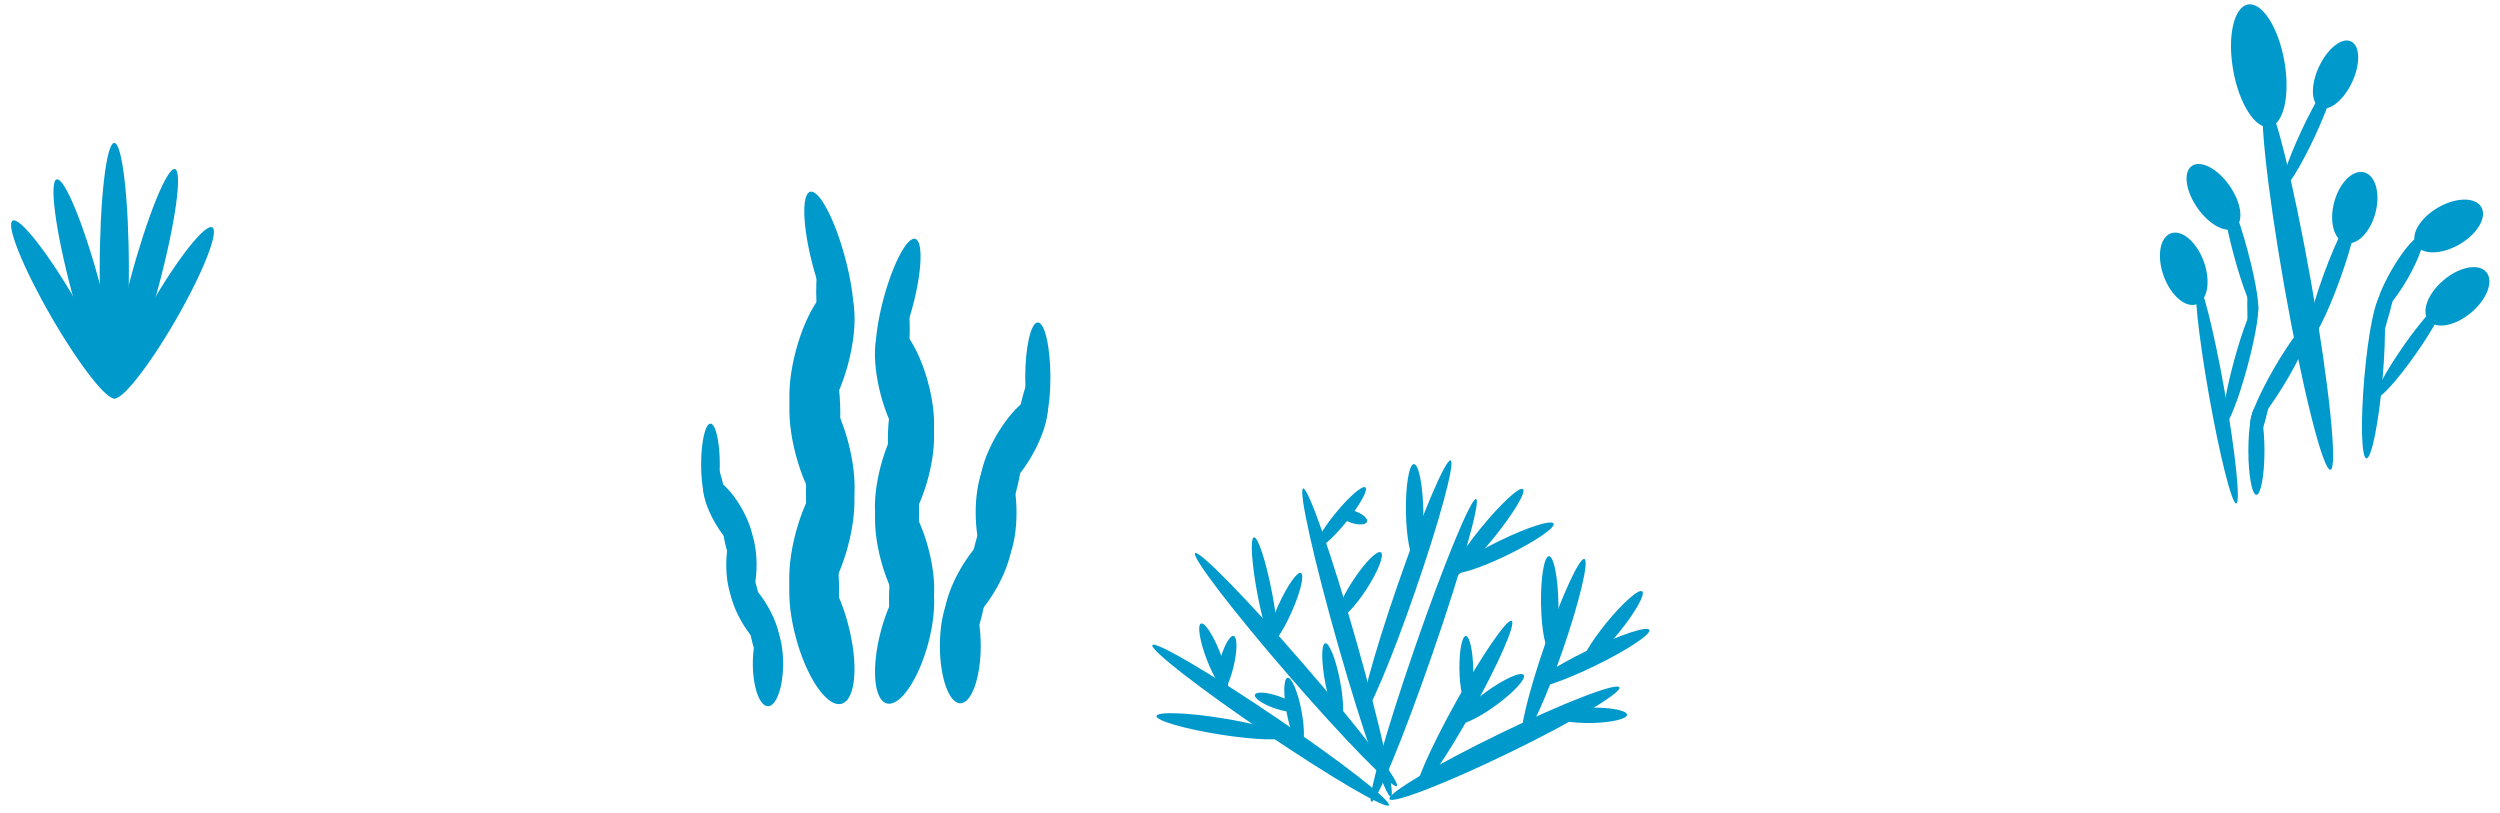 <?xml version="1.0" encoding="utf-8"?>
<svg viewBox="384.379 925.942 301.085 97.917" xmlns="http://www.w3.org/2000/svg">
  <ellipse style="stroke: rgb(0, 0, 0); stroke-width: 0px; fill: rgb(0, 153, 204); transform-origin: 475.505px 1370.05px;" cx="475.505" cy="1370.051" rx="2.945" ry="8.285" transform="matrix(0.966, 0.259, -0.259, 0.966, 17.819, -367.398)"/>
  <ellipse style="stroke: rgb(0, 0, 0); stroke-width: 0px; fill: rgb(0, 153, 204); transform-origin: 475.505px 1370.05px;" cx="475.505" cy="1370.051" rx="2.945" ry="8.285" transform="matrix(0.966, -0.259, 0.259, 0.966, 17.821, -377.357)"/>
  <ellipse style="stroke: rgb(0, 0, 0); stroke-width: 0px; fill: rgb(0, 153, 204); transform-origin: 475.505px 1370.05px;" cx="475.505" cy="1370.051" rx="2.945" ry="8.285" transform="matrix(0.966, 0.259, -0.259, 0.966, 17.807, -387.293)"/>
  <ellipse style="stroke: rgb(0, 0, 0); stroke-width: 0px; fill: rgb(0, 153, 204); transform-origin: 475.505px 1370.05px;" cx="475.505" cy="1370.051" rx="2.945" ry="8.285" transform="matrix(0.966, -0.259, 0.259, 0.966, 17.809, -397.251)"/>
  <ellipse style="stroke: rgb(0, 0, 0); stroke-width: 0px; fill: rgb(0, 153, 204); transform-origin: 475.505px 1370.05px;" cx="475.505" cy="1370.051" rx="1.816" ry="7.942" transform="matrix(0.966, 0.259, -0.259, 0.966, 17.038, -407.672)"/>
  <ellipse style="stroke: rgb(0, 0, 0); stroke-width: 0px; fill: rgb(0, 153, 204); transform-origin: 493.226px 965.597px;" cx="493.226" cy="965.588" rx="0.719" ry="4.38"/>
  <ellipse style="stroke: rgb(0, 0, 0); stroke-width: 0px; fill: rgb(0, 153, 204); transform-origin: 492.028px 978.928px;" cx="492.028" cy="978.923" rx="0.719" ry="4.38" transform="matrix(1, 0, 0, 1, 0, -7.4e-11)"/>
  <ellipse style="stroke: rgb(0, 0, 0); stroke-width: 0px; fill: rgb(0, 153, 204); transform-origin: 494.346px 987.62px;" cx="494.346" cy="987.615" rx="0.719" ry="4.38" transform="matrix(1, 0, 0, 1, 0, -7.4e-11)"/>
  <ellipse style="stroke: rgb(0, 0, 0); stroke-width: 0px; fill: rgb(0, 153, 204); transform-origin: 492.165px 998.157px;" cx="492.165" cy="998.148" rx="0.719" ry="4.38" transform="matrix(1, 0, 0, 1, 0, -7.4e-11)"/>
  <ellipse style="stroke: rgb(0, 0, 0); stroke-width: 0px; fill: rgb(0, 153, 204); transform-origin: 475.505px 1370.05px;" cx="475.505" cy="1370.051" rx="3.246" ry="9.131" transform="matrix(-0.966, 0.259, 0.259, 0.966, 7.856, -368.172)"/>
  <ellipse style="stroke: rgb(0, 0, 0); stroke-width: 0px; fill: rgb(0, 153, 204); transform-origin: 475.505px 1370.05px;" cx="475.505" cy="1370.051" rx="3.246" ry="9.131" transform="matrix(-0.966, -0.259, -0.259, 0.966, 7.854, -379.147)"/>
  <ellipse style="stroke: rgb(0, 0, 0); stroke-width: 0px; fill: rgb(0, 153, 204); transform-origin: 475.505px 1370.05px;" cx="475.505" cy="1370.051" rx="3.246" ry="9.131" transform="matrix(-0.966, 0.259, 0.259, 0.966, 7.87, -390.097)"/>
  <ellipse style="stroke: rgb(0, 0, 0); stroke-width: 0px; fill: rgb(0, 153, 204); transform-origin: 475.505px 1370.05px;" cx="475.505" cy="1370.051" rx="3.246" ry="9.131" transform="matrix(-0.966, -0.259, -0.259, 0.966, 7.868, -401.073)"/>
  <ellipse style="stroke: rgb(0, 0, 0); stroke-width: 0px; fill: rgb(0, 153, 204); transform-origin: 475.505px 1370.05px;" cx="475.505" cy="1370.051" rx="2.002" ry="8.753" transform="matrix(-0.966, 0.259, 0.259, 0.966, 8.717, -412.558)"/>
  <ellipse style="stroke: rgb(0, 0, 0); stroke-width: 0px; fill: rgb(0, 153, 204); transform-origin: -483.468px 961.042px;" cx="-483.47" cy="961.027" rx="0.792" ry="4.828" transform="matrix(-1, 0, 1e-12, 1, 966.937, 3e-11)"/>
  <ellipse style="stroke: rgb(0, 0, 0); stroke-width: 0px; fill: rgb(0, 153, 204); transform-origin: -484.789px 975.727px;" cx="-484.789" cy="975.724" rx="0.792" ry="4.828" transform="matrix(-1, 0, -4e-12, 1, 969.577, 3e-11)"/>
  <ellipse style="stroke: rgb(0, 0, 0); stroke-width: 0px; fill: rgb(0, 153, 204); transform-origin: -482.235px 985.318px;" cx="-482.236" cy="985.303" rx="0.792" ry="4.828" transform="matrix(-1, 0, 4e-12, 1, 964.469, 3e-11)"/>
  <ellipse style="stroke: rgb(0, 0, 0); stroke-width: 0px; fill: rgb(0, 153, 204); transform-origin: -484.639px 996.922px;" cx="-484.639" cy="996.912" rx="0.792" ry="4.828" transform="matrix(-1, 0, -6e-12, 1, 969.278, 0)"/>
  <ellipse style="stroke: rgb(0, 0, 0); stroke-width: 0px; fill: rgb(0, 153, 204); transform-origin: 476.871px 1005.85px;" cx="476.869" cy="1005.861" rx="1.825" ry="5.133" transform="matrix(1, 0, 0, 1, 0, -5e-11)"/>
  <ellipse style="stroke: rgb(0, 0, 0); stroke-width: 0px; fill: rgb(0, 153, 204); transform-origin: 459.157px 1367.83px;" cx="459.156" cy="1367.829" rx="1.825" ry="5.133" transform="matrix(0.866, -0.5, 0.5, 0.866, 16.119, -367.931)"/>
  <ellipse style="stroke: rgb(0, 0, 0); stroke-width: 0px; fill: rgb(0, 153, 204); transform-origin: 473.672px 993.961px;" cx="473.672" cy="993.957" rx="1.825" ry="5.133"/>
  <ellipse style="stroke: rgb(0, 0, 0); stroke-width: 0px; fill: rgb(0, 153, 204); transform-origin: 461.809px 1357.89px;" cx="461.811" cy="1357.895" rx="1.825" ry="5.133" transform="matrix(0.866, -0.5, 0.5, 0.866, 10.262, -369.899)"/>
  <ellipse style="stroke: rgb(0, 0, 0); stroke-width: 0px; fill: rgb(0, 153, 204); transform-origin: 469.944px 981.865px;" cx="469.943" cy="981.883" rx="1.126" ry="4.921" transform="matrix(1, 0, 0, 1, 0, -4.2e-11)"/>
  <ellipse style="stroke: rgb(0, 0, 0); stroke-width: 0px; fill: rgb(0, 153, 204); transform-origin: 460.423px 1353.99px;" cx="460.424" cy="1353.991" rx="0.446" ry="2.714" transform="matrix(0.966, -0.259, 0.259, 0.966, 10.443, -370.295)"/>
  <ellipse style="stroke: rgb(0, 0, 0); stroke-width: 0px; fill: rgb(0, 153, 204); transform-origin: 459.804px 1360.88px;" cx="459.805" cy="1360.884" rx="0.446" ry="2.714" transform="matrix(0.966, -0.259, 0.259, 0.966, 12.483, -369.014)"/>
  <ellipse style="stroke: rgb(0, 0, 0); stroke-width: 0px; fill: rgb(0, 153, 204); transform-origin: 461.002px 1365.38px;" cx="461.003" cy="1365.376" rx="0.446" ry="2.714" transform="matrix(0.966, -0.259, 0.259, 0.966, 14.069, -368.676)"/>
  <ellipse style="stroke: rgb(0, 0, 0); stroke-width: 0px; fill: rgb(0, 153, 204); transform-origin: 459.875px 1370.82px;" cx="459.876" cy="1370.82" rx="0.446" ry="2.714" transform="matrix(0.966, -0.259, 0.259, 0.966, 15.579, -367.466)"/>
  <ellipse style="stroke: rgb(0, 0, 0); stroke-width: 0px; fill: rgb(0, 153, 204); transform-origin: -500.033px 1003.73px;" cx="-500.034" cy="1003.723" rx="2.46" ry="6.918" transform="matrix(-1, 0, -1e-12, 1, 1000.065, 0)"/>
  <ellipse style="stroke: rgb(0, 0, 0); stroke-width: 0px; fill: rgb(0, 153, 204); transform-origin: -484.694px 1367.75px;" cx="-484.694" cy="1367.751" rx="2.46" ry="6.918" transform="matrix(-0.866, -0.5, -0.5, 0.866, 986.878, -372.061)"/>
  <ellipse style="stroke: rgb(0, 0, 0); stroke-width: 0px; fill: rgb(0, 153, 204); transform-origin: -504.342px 987.667px;" cx="-504.343" cy="987.678" rx="2.46" ry="6.918" transform="matrix(-1, 0, 0, 1, 1008.685, 3e-12)"/>
  <ellipse style="stroke: rgb(0, 0, 0); stroke-width: 0px; fill: rgb(0, 153, 204); transform-origin: -481.115px 1354.37px;" cx="-481.115" cy="1354.362" rx="2.46" ry="6.918" transform="matrix(-0.866, -0.5, -0.5, 0.866, 987.603, -374.719)"/>
  <ellipse style="stroke: rgb(0, 0, 0); stroke-width: 0px; fill: rgb(0, 153, 204); transform-origin: -509.367px 971.4px;" cx="-509.368" cy="971.406" rx="1.516" ry="6.632" transform="matrix(-1, 0, 1e-12, 1, 1018.734, 1.2e-11)"/>
  <ellipse style="stroke: rgb(0, 0, 0); stroke-width: 0px; fill: rgb(0, 153, 204); transform-origin: 505.922px 1345.2px;" cx="505.923" cy="1345.198" rx="0.601" ry="3.658" transform="matrix(-0.966, -0.259, -0.259, 0.966, 2.2, -371.346)"/>
  <ellipse style="stroke: rgb(0, 0, 0); stroke-width: 0px; fill: rgb(0, 153, 204); transform-origin: 504.923px 1356.32px;" cx="504.924" cy="1356.322" rx="0.601" ry="3.658" transform="matrix(-0.966, -0.259, -0.259, 0.966, 1.283, -371.455)"/>
  <ellipse style="stroke: rgb(0, 0, 0); stroke-width: 0px; fill: rgb(0, 153, 204); transform-origin: 506.856px 1363.58px;" cx="506.857" cy="1363.572" rx="0.601" ry="3.658" transform="matrix(-0.966, -0.259, -0.259, 0.966, -4.401, -372.195)"/>
  <ellipse style="stroke: rgb(0, 0, 0); stroke-width: 0px; fill: rgb(0, 153, 204); transform-origin: 505.037px 1372.36px;" cx="505.038" cy="1372.358" rx="0.601" ry="3.658" transform="matrix(-0.966, -0.259, -0.259, 0.966, -3.097, -372.013)"/>
  <ellipse style="stroke: rgb(0, 0, 0); stroke-width: 0px; fill: rgb(0, 153, 204); transform-origin: 536.388px 1353.01px;" cx="536.388" cy="1353.012" rx="1.282" ry="15.386" transform="matrix(0.437, 0.9, -0.9, 0.437, 29.178, -337.56)"/>
  <ellipse style="stroke: rgb(0, 0, 0); stroke-width: 0px; fill: rgb(0, 153, 204); transform-origin: 536.387px 1353.01px;" cx="536.388" cy="1353.012" rx="0.926" ry="4.343" transform="matrix(0.016, 1, -1, 0.016, 39.605, -340.921)"/>
  <ellipse style="stroke: rgb(0, 0, 0); stroke-width: 0px; fill: rgb(0, 153, 204); transform-origin: 275.655px 1275.84px;" cx="275.655" cy="1275.842" rx="1.121" ry="11.299" transform="matrix(0.945, 0.327, -0.327, 0.945, 295.849, -271.905)"/>
  <ellipse style="stroke: rgb(0, 0, 0); stroke-width: 0px; fill: rgb(0, 153, 204); transform-origin: 560.651px 1338.7px;" cx="560.648" cy="1338.714" rx="1.029" ry="7.825" transform="matrix(0.437, 0.9, -0.9, 0.437, 15.338, -333.479)"/>
  <ellipse style="stroke: rgb(0, 0, 0); stroke-width: 0px; fill: rgb(0, 153, 204); transform-origin: 560.651px 1338.7px;" cx="560.648" cy="1338.714" rx="0.954" ry="5.679" transform="matrix(0.776, 0.631, -0.631, 0.776, 17.935, -337.141)"/>
  <ellipse style="stroke: rgb(0, 0, 0); stroke-width: 0px; fill: rgb(0, 153, 204); transform-origin: 560.648px 1338.7px;" cx="560.648" cy="1338.714" rx="1.049" ry="5.73" transform="matrix(1, -0.016, 0.016, 1, 10.37, -340.055)"/>
  <ellipse style="stroke: rgb(0, 0, 0); stroke-width: 0px; fill: rgb(0, 153, 204); transform-origin: 532.794px 1346.98px;" cx="532.797" cy="1346.978" rx="1.121" ry="11.744" transform="matrix(0.874, 0.486, -0.486, 0.874, 27.934, -336.003)"/>
  <ellipse style="stroke: rgb(0, 0, 0); stroke-width: 0px; fill: rgb(0, 153, 204); transform-origin: 560.646px 1338.7px;" cx="560.648" cy="1338.714" rx="0.832" ry="4.048" transform="matrix(1, -0.016, 0.016, 1, 0.327, -332.131)"/>
  <ellipse style="stroke: rgb(0, 0, 0); stroke-width: 0px; fill: rgb(0, 153, 204); transform-origin: 560.641px 1338.7px;" cx="560.648" cy="1338.714" rx="1.005" ry="4.919" transform="matrix(0.586, 0.81, -0.81, 0.586, 3.263, -328.602)"/>
  <ellipse style="stroke: rgb(0, 0, 0); stroke-width: 0px; fill: rgb(0, 153, 204); transform-origin: 260.967px 1281.27px;" cx="260.971" cy="1281.275" rx="1.122" ry="19.293" transform="matrix(0.945, 0.327, -0.327, 0.945, 294.881, -277.011)"/>
  <ellipse style="stroke: rgb(0, 0, 0); stroke-width: 0px; fill: rgb(0, 153, 204); transform-origin: 521.664px 1340.01px;" cx="521.67" cy="1340.015" rx="0.977" ry="6.88" transform="matrix(0.776, 0.631, -0.631, 0.776, 41.792, -349.834)"/>
  <ellipse style="stroke: rgb(0, 0, 0); stroke-width: 0px; fill: rgb(0, 153, 204); transform-origin: 521.665px 1340.01px;" cx="521.67" cy="1340.015" rx="0.977" ry="6.673" transform="matrix(0.437, 0.9, -0.9, 0.437, 43.816, -348.102)"/>
  <ellipse style="stroke: rgb(0, 0, 0); stroke-width: 0px; fill: rgb(0, 153, 204); transform-origin: 519.064px 1345.08px;" cx="519.068" cy="1345.091" rx="1.122" ry="19.293" transform="matrix(0.962, -0.274, 0.274, 0.962, 27.537, -341.758)"/>
  <ellipse style="stroke: rgb(0, 0, 0); stroke-width: 0px; fill: rgb(0, 153, 204); transform-origin: 521.664px 1340.01px;" cx="521.67" cy="1340.015" rx="0.835" ry="4.707" transform="matrix(0.776, 0.631, -0.631, 0.776, 24.187, -351.724)"/>
  <ellipse style="stroke: rgb(0, 0, 0); stroke-width: 0px; fill: rgb(0, 153, 204); transform-origin: 521.666px 1340.01px;" cx="521.67" cy="1340.015" rx="0.737" ry="1.787" transform="matrix(-0.327, 0.945, -0.945, -0.327, 25.663, -351.817)"/>
  <ellipse style="stroke: rgb(0, 0, 0); stroke-width: 0px; fill: rgb(0, 153, 204); transform-origin: 256.538px 1274.83px;" cx="256.542" cy="1274.837" rx="1.122" ry="16.235" transform="matrix(0.945, 0.327, -0.327, 0.945, 297.232, -278.105)"/>
  <ellipse style="stroke: rgb(0, 0, 0); stroke-width: 0px; fill: rgb(0, 153, 204); transform-origin: 560.648px 1338.7px;" cx="560.648" cy="1338.714" rx="1.049" ry="5.73" transform="matrix(1, -0.016, 0.016, 1, -5.899, -351.149)"/>
  <ellipse style="stroke: rgb(0, 0, 0); stroke-width: 0px; fill: rgb(0, 153, 204); transform-origin: 506.961px 1346.39px;" cx="506.965" cy="1346.394" rx="1.122" ry="18.55" transform="matrix(0.756, -0.655, 0.655, 0.756, 33.494, -339.802)"/>
  <ellipse style="stroke: rgb(0, 0, 0); stroke-width: 0px; fill: rgb(0, 153, 204); transform-origin: 521.66px 1340.01px;" cx="521.67" cy="1340.015" rx="0.897" ry="4.778" transform="matrix(0.913, 0.408, -0.408, 0.913, 17.439, -340.71)"/>
  <ellipse style="stroke: rgb(0, 0, 0); stroke-width: 0px; fill: rgb(0, 153, 204); transform-origin: 521.66px 1340.01px;" cx="521.67" cy="1340.015" rx="0.881" ry="6.946" transform="matrix(0.982, -0.189, 0.189, 0.982, 15.039, -342.536)"/>
  <ellipse style="stroke: rgb(0, 0, 0); stroke-width: 0px; fill: rgb(0, 153, 204); transform-origin: 521.659px 1340.01px;" cx="521.67" cy="1340.015" rx="0.897" ry="4.778" transform="matrix(0.982, -0.189, 0.189, 0.982, 23.212, -331.906)"/>
  <ellipse style="stroke: rgb(0, 0, 0); stroke-width: 0px; fill: rgb(0, 153, 204); transform-origin: 506.961px 1346.39px;" cx="506.965" cy="1346.394" rx="1.131" ry="17.199" transform="matrix(0.561, -0.828, 0.828, 0.561, 30.439, -333.109)"/>
  <ellipse style="stroke: rgb(0, 0, 0); stroke-width: 0px; fill: rgb(0, 153, 204); transform-origin: 521.659px 1340.01px;" cx="521.67" cy="1340.015" rx="0.897" ry="4.185" transform="matrix(0.982, -0.189, 0.189, 0.982, 18.562, -328.335)"/>
  <ellipse style="stroke: rgb(0, 0, 0); stroke-width: 0px; fill: rgb(0, 153, 204); transform-origin: 521.661px 1340.01px;" cx="521.67" cy="1340.015" rx="0.767" ry="2.753" transform="matrix(0.327, -0.945, 0.945, 0.327, 16.451, -329.492)"/>
  <ellipse style="stroke: rgb(0, 0, 0); stroke-width: 0px; fill: rgb(0, 153, 204); transform-origin: 521.658px 1340.01px;" cx="521.67" cy="1340.015" rx="0.897" ry="3.728" transform="matrix(0.97, 0.244, -0.244, 0.97, 10.367, -333.865)"/>
  <ellipse style="stroke: rgb(0, 0, 0); stroke-width: 0px; fill: rgb(0, 153, 204); transform-origin: 521.66px 1340.01px;" cx="521.67" cy="1340.015" rx="0.897" ry="4.277" transform="matrix(0.934, -0.357, 0.357, 0.934, 8.876, -334.977)"/>
  <ellipse style="stroke: rgb(0, 0, 0); stroke-width: 0px; fill: rgb(0, 153, 204); transform-origin: 521.669px 1340.03px;" cx="521.67" cy="1340.015" rx="0.993" ry="7.816" transform="matrix(0.158, -0.987, 0.987, 0.158, 9.721, -326.617)"/>
  <ellipse style="stroke: rgb(0, 0, 0); stroke-width: 0px; fill: rgb(0, 153, 204); transform-origin: 521.662px 1340.01px;" cx="521.67" cy="1340.015" rx="0.967" ry="4.707" transform="matrix(0.838, 0.546, -0.546, 0.838, 26.452, -343.61)"/>
  <ellipse style="stroke: rgb(0, 0, 0); stroke-width: 0px; fill: rgb(0, 153, 204);" cx="398.143" cy="958.534" rx="1.757" ry="15.381" transform="matrix(1, 0, 0, 1, -1.4210854715202004e-14, -1.1368683772161603e-13)"/>
  <ellipse style="stroke: rgb(0, 0, 0); stroke-width: 0px; fill: rgb(0, 153, 204); transform-origin: 446.858px 1359.09px;" cx="446.858" cy="1359.094" rx="1.757" ry="14.291" transform="matrix(0.966, 0.259, -0.259, 0.966, -45.109, -398.989)"/>
  <ellipse style="stroke: rgb(0, 0, 0); stroke-width: 0px; fill: rgb(0, 153, 204); transform-origin: 446.858px 1359.09px;" cx="446.858" cy="1359.094" rx="1.757" ry="11.866" transform="matrix(0.866, 0.5, -0.5, 0.866, -42.838, -395.491)"/>
  <ellipse style="stroke: rgb(0, 0, 0); stroke-width: 0px; fill: rgb(0, 153, 204); transform-origin: 446.858px 1359.09px;" cx="446.858" cy="1359.094" rx="1.757" ry="13.646" transform="matrix(-0.966, 0.259, 0.259, 0.966, -52.12, -398.365)"/>
  <ellipse style="stroke: rgb(0, 0, 0); stroke-width: 0px; fill: rgb(0, 153, 204); transform-origin: 446.858px 1359.09px;" cx="446.858" cy="1359.094" rx="1.757" ry="12.331" transform="matrix(-0.866, 0.5, 0.5, 0.866, -54.794, -395.896)"/>
  <ellipse style="stroke: rgb(0, 0, 0); stroke-width: 0px; fill: rgb(0, 153, 204); transform-origin: 619.063px 1396.35px;" cx="619.063" cy="1396.35" rx="1.633" ry="22.623" transform="matrix(0.985, -0.174, 0.174, 0.985, 42.048, -436.113)"/>
  <ellipse style="stroke: rgb(0, 0, 0); stroke-width: 0px; fill: rgb(0, 153, 204); transform-origin: 619.063px 1396.35px;" cx="619.063" cy="1396.35" rx="3.129" ry="7.478" transform="matrix(0.985, -0.174, 0.174, 0.985, 37.349, -462.5)"/>
  <ellipse style="stroke: rgb(0, 0, 0); stroke-width: 0px; fill: rgb(0, 153, 204); transform-origin: 619.063px 1396.35px;" cx="619.063" cy="1396.35" rx="0.877" ry="7.288" transform="matrix(0.906, 0.423, -0.423, 0.906, 43.292, -454.321)"/>
  <ellipse style="stroke: rgb(0, 0, 0); stroke-width: 0px; fill: rgb(0, 153, 204); transform-origin: 619.063px 1396.35px;" cx="619.063" cy="1396.35" rx="2.201" ry="4.398" transform="matrix(0.906, 0.423, -0.423, 0.906, 46.595, -461.441)"/>
  <ellipse style="stroke: rgb(0, 0, 0); stroke-width: 0px; fill: rgb(0, 153, 204); transform-origin: 619.06px 1396.35px;" cx="619.063" cy="1396.35" rx="1.022" ry="8.151" transform="matrix(0.94, 0.342, -0.342, 0.94, 46.119, -436.983)"/>
  <ellipse style="stroke: rgb(0, 0, 0); stroke-width: 0px; fill: rgb(0, 153, 204); transform-origin: 619.06px 1396.35px;" cx="619.063" cy="1396.35" rx="2.566" ry="4.398" transform="matrix(0.966, 0.259, -0.259, 0.966, 48.912, -445.402)"/>
  <ellipse style="stroke: rgb(0, 0, 0); stroke-width: 0px; fill: rgb(0, 153, 204); transform-origin: 619.063px 1396.35px;" cx="619.063" cy="1396.35" rx="1.1" ry="9.724" transform="matrix(0.996, 0.087, -0.087, 0.996, 51.161, -424.889)"/>
  <ellipse style="stroke: rgb(0, 0, 0); stroke-width: 0px; fill: rgb(0, 153, 204); transform-origin: 619.062px 1396.35px;" cx="619.063" cy="1396.35" rx="1.1" ry="5.333" transform="matrix(0.866, 0.5, -0.5, 0.866, 54.297, -437.345)"/>
  <ellipse style="stroke: rgb(0, 0, 0); stroke-width: 0px; fill: rgb(0, 153, 204); transform-origin: 619.06px 1396.35px;" cx="619.063" cy="1396.35" rx="2.566" ry="4.541" transform="matrix(0.5, 0.866, -0.866, 0.5, 60.223, -443.194)"/>
  <ellipse style="stroke: rgb(0, 0, 0); stroke-width: 0px; fill: rgb(0, 153, 204); transform-origin: 619.059px 1396.35px;" cx="619.063" cy="1396.35" rx="0.885" ry="7.037" transform="matrix(0.819, 0.574, -0.574, 0.819, 55.55, -428.308)"/>
  <ellipse style="stroke: rgb(0, 0, 0); stroke-width: 0px; fill: rgb(0, 153, 204); transform-origin: 619.061px 1396.35px;" cx="619.063" cy="1396.35" rx="2.566" ry="4.541" transform="matrix(0.643, 0.766, -0.766, 0.643, 61.274, -434.72)"/>
  <ellipse style="stroke: rgb(0, 0, 0); stroke-width: 0px; fill: rgb(0, 153, 204); transform-origin: 619.06px 1396.35px;" cx="619.063" cy="1396.35" rx="1.022" ry="7.288" transform="matrix(0.866, 0.5, -0.5, 0.866, 40.077, -425.551)"/>
  <ellipse style="stroke: rgb(0, 0, 0); stroke-width: 0px; fill: rgb(0, 153, 204); transform-origin: 619.06px 1396.35px;" cx="619.063" cy="1396.35" rx="0.97" ry="5.314" transform="matrix(1, -9.99997e-7, 0, 1, 37.065, -416.127)"/>
  <ellipse style="stroke: rgb(0, 0, 0); stroke-width: 0px; fill: rgb(0, 153, 204); transform-origin: 619.061px 1396.35px;" cx="619.063" cy="1396.35" rx="0.351" ry="5.314" transform="matrix(0.966, 0.259, -0.259, 0.966, 37.814, -419.956)"/>
  <ellipse style="stroke: rgb(0, 0, 0); stroke-width: 0px; fill: rgb(0, 153, 204); transform-origin: 619.061px 1396.35px;" cx="619.063" cy="1396.35" rx="0.351" ry="5.314" transform="matrix(0.966, 0.259, -0.259, 0.966, 52.815, -433.037)"/>
  <ellipse style="stroke: rgb(0, 0, 0); stroke-width: 0px; fill: rgb(0, 153, 204); transform-origin: 619.059px 1396.35px;" cx="619.063" cy="1396.35" rx="0.97" ry="13.47" transform="matrix(0.985, -0.174, 0.174, 0.985, 32.296, -423.04)"/>
  <ellipse style="stroke: rgb(0, 0, 0); stroke-width: 0px; fill: rgb(0, 153, 204); transform-origin: 619.06px 1396.35px;" cx="619.063" cy="1396.35" rx="0.867" ry="7.585" transform="matrix(0.966, 0.259, -0.259, 0.966, 35.156, -426.541)"/>
  <ellipse style="stroke: rgb(0, 0, 0); stroke-width: 0px; fill: rgb(0, 153, 204); transform-origin: 619.06px 1396.35px;" cx="619.063" cy="1396.35" rx="2.566" ry="4.541" transform="matrix(0.94, -0.342, 0.342, 0.94, 28.314, -438.036)"/>
  <ellipse style="stroke: rgb(0, 0, 0); stroke-width: 0px; fill: rgb(0, 153, 204); transform-origin: 619.059px 1396.35px;" cx="619.063" cy="1396.35" rx="0.875" ry="7.585" transform="matrix(0.966, -0.259, 0.259, 0.966, 35.16, -440.006)"/>
  <ellipse style="stroke: rgb(0, 0, 0); stroke-width: 0px; fill: rgb(0, 153, 204); transform-origin: 619.061px 1396.35px;" cx="619.063" cy="1396.35" rx="2.352" ry="4.541" transform="matrix(0.819, -0.574, 0.574, 0.819, 31.895, -446.702)"/>
  <ellipse style="stroke: rgb(0, 0, 0); stroke-width: 0px; fill: rgb(0, 153, 204); transform-origin: 619.061px 1396.35px;" cx="619.063" cy="1396.35" rx="0.337" ry="4.905" transform="matrix(1, -9.99996e-7, 0, 1, 36.3, -433.76)"/>
</svg>